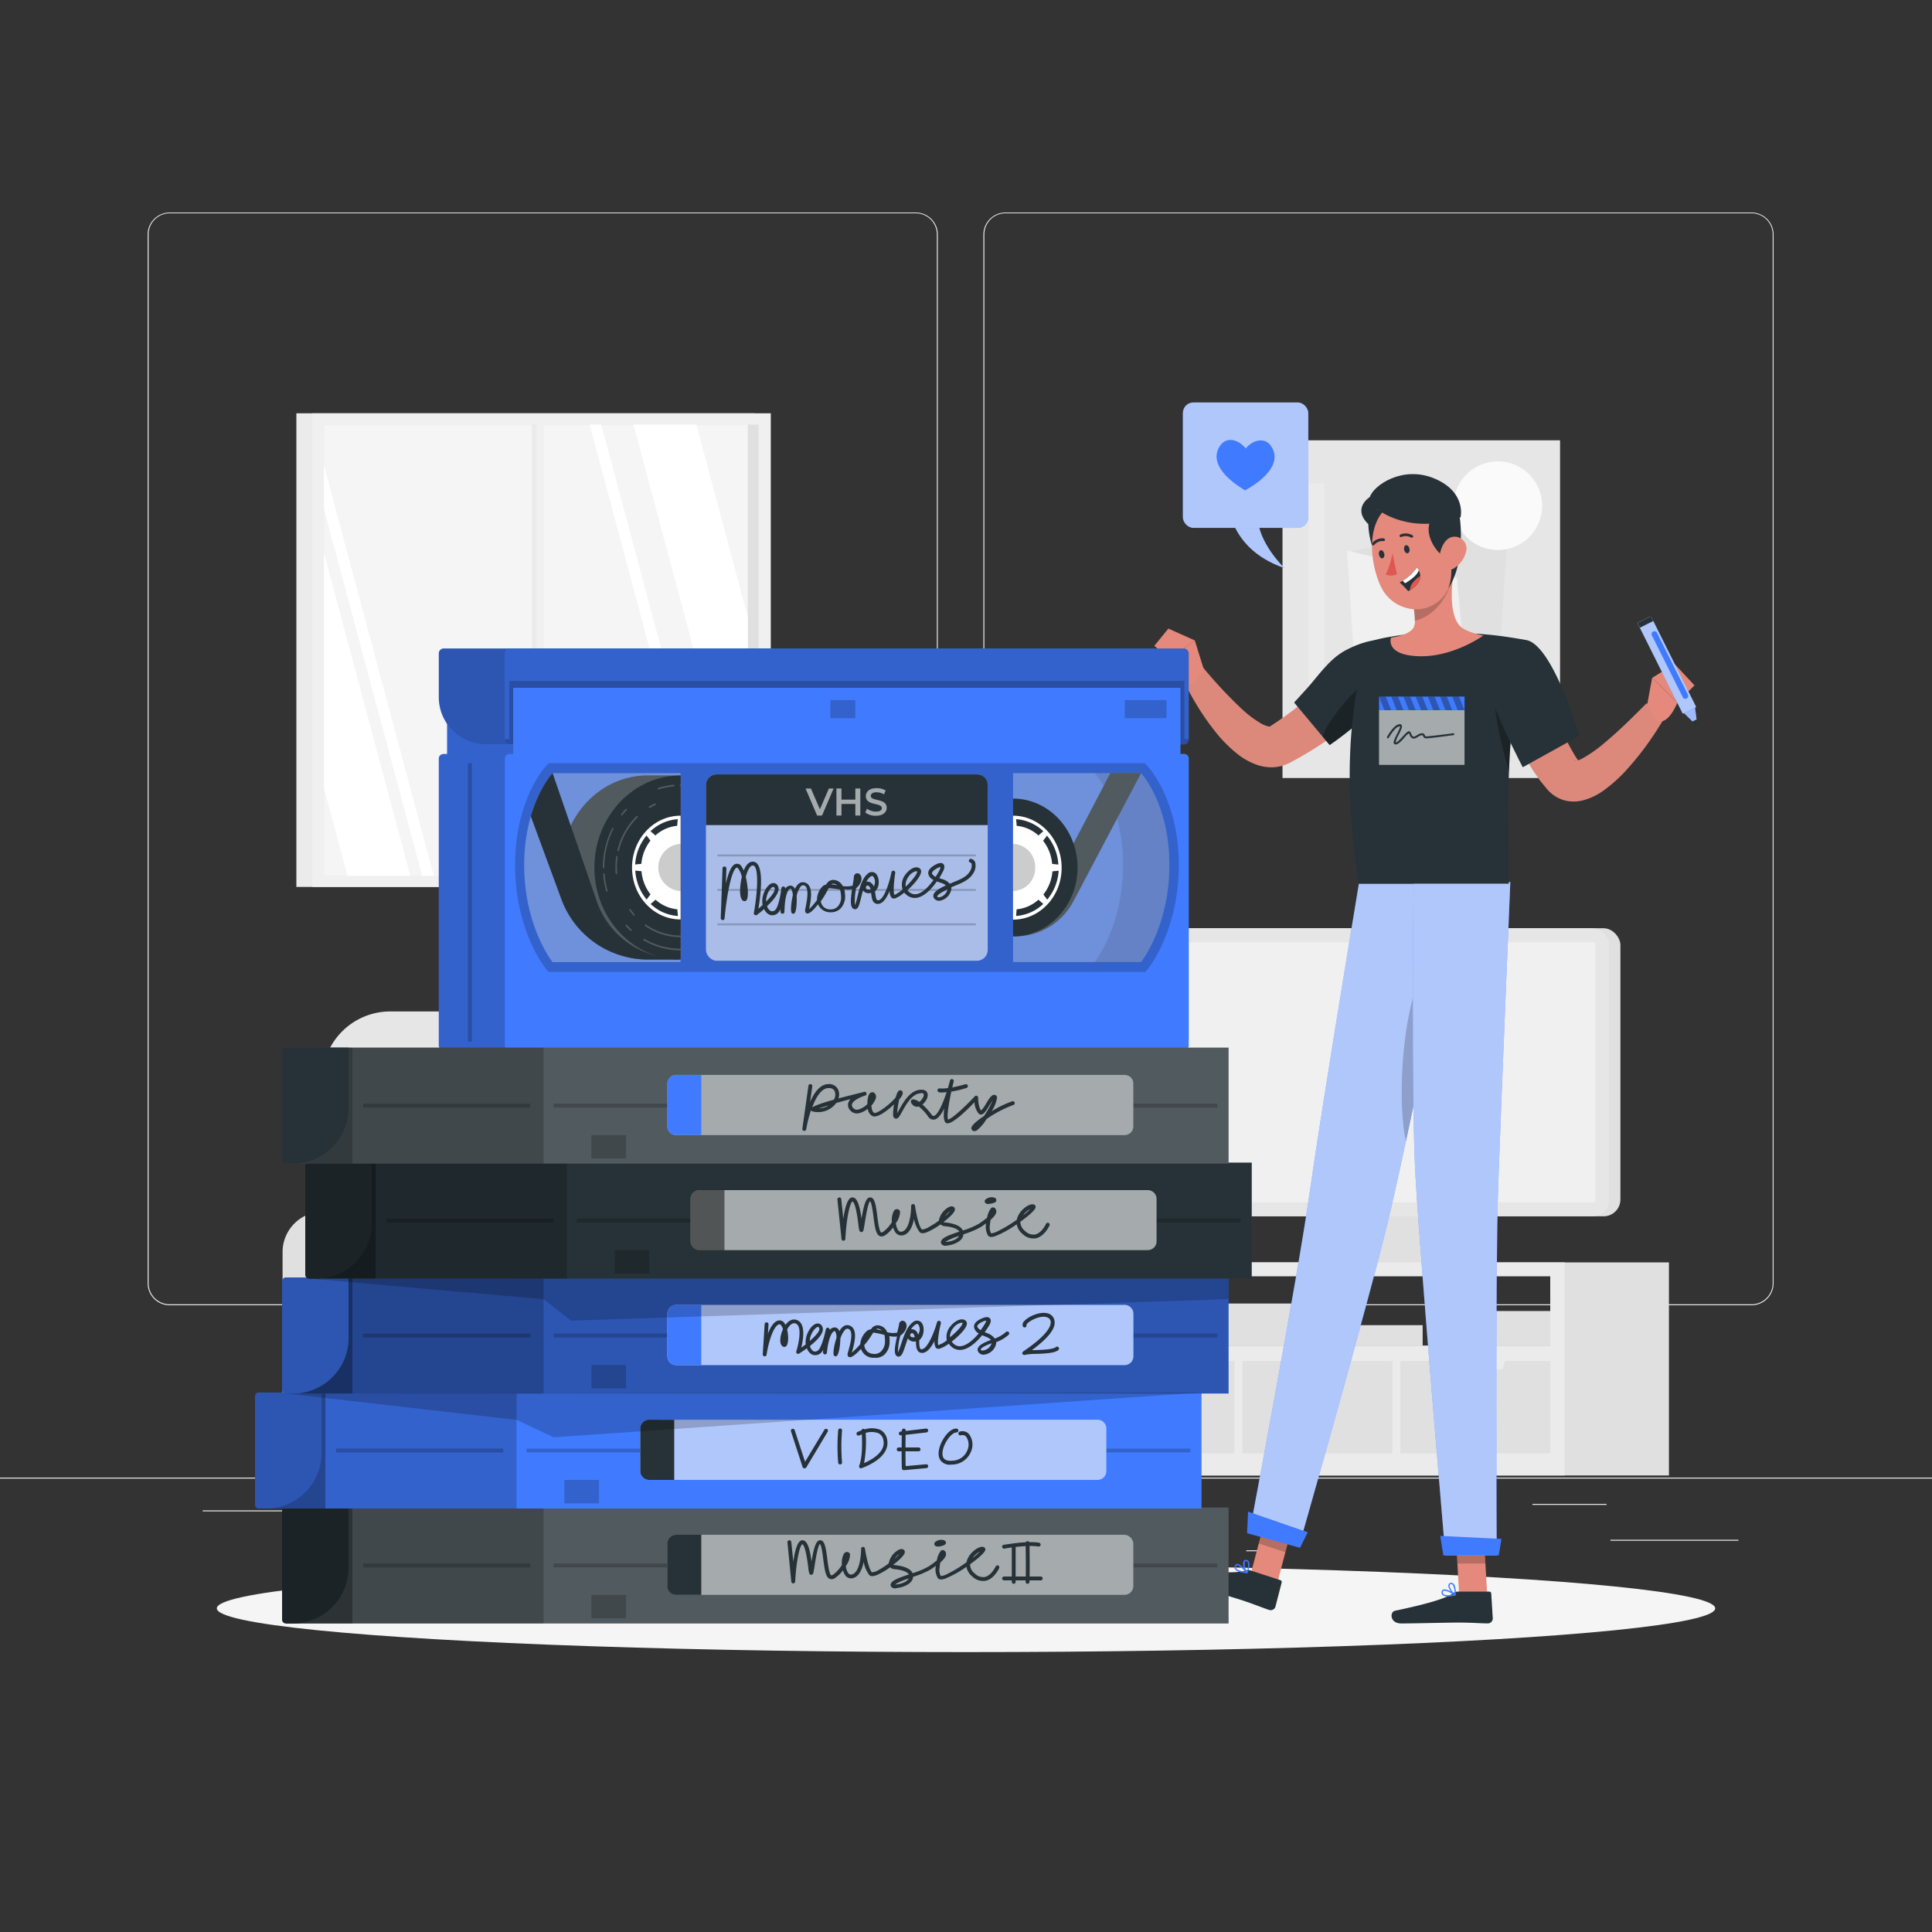 <svg xmlns="http://www.w3.org/2000/svg" viewBox="0 0 500 500"><rect x="0" y="0" width="500" height="500" fill="#333333" stroke="none"/><g id="freepik--background-complete--inject-2"><rect y="382.4" width="500" height="0.25" style="fill:#ebebeb"></rect><rect x="416.78" y="398.49" width="33.12" height="0.25" style="fill:#ebebeb"></rect><rect x="322.53" y="401.21" width="8.69" height="0.25" style="fill:#ebebeb"></rect><rect x="396.59" y="389.21" width="19.19" height="0.25" style="fill:#ebebeb"></rect><rect x="52.46" y="390.89" width="43.19" height="0.25" style="fill:#ebebeb"></rect><rect x="104.56" y="390.89" width="6.33" height="0.25" style="fill:#ebebeb"></rect><rect x="131.47" y="395.11" width="93.68" height="0.25" style="fill:#ebebeb"></rect><path d="M237,337.8H43.91a5.71,5.71,0,0,1-5.7-5.71V60.66A5.71,5.71,0,0,1,43.91,55H237a5.71,5.71,0,0,1,5.71,5.71V332.09A5.71,5.71,0,0,1,237,337.8ZM43.91,55.2a5.46,5.46,0,0,0-5.45,5.46V332.09a5.46,5.46,0,0,0,5.45,5.46H237a5.47,5.47,0,0,0,5.46-5.46V60.66A5.47,5.47,0,0,0,237,55.2Z" style="fill:#ebebeb"></path><path d="M453.31,337.8H260.21a5.72,5.72,0,0,1-5.71-5.71V60.66A5.72,5.72,0,0,1,260.21,55h193.1A5.71,5.71,0,0,1,459,60.66V332.09A5.71,5.71,0,0,1,453.31,337.8ZM260.21,55.2a5.47,5.47,0,0,0-5.46,5.46V332.09a5.47,5.47,0,0,0,5.46,5.46h193.1a5.47,5.47,0,0,0,5.46-5.46V60.66a5.47,5.47,0,0,0-5.46-5.46Z" style="fill:#ebebeb"></path><polygon points="370.93 304.31 370.93 321.82 378.33 327.2 343.8 327.2 354.83 323.11 354.83 305.54 370.93 304.31" style="fill:#e0e0e0"></polygon><path d="M277.79,326.7v55.15H431.92V326.7Zm2.78,3.57H401.21v18H280.57Z" style="fill:#e0e0e0"></path><path d="M277.79,326.7v55.15H404.92V326.7Zm2.78,3.57H401.21v18H280.57Z" style="fill:#ebebeb"></path><rect x="280.57" y="330.28" width="24.87" height="18.02" transform="translate(586 678.57) rotate(180)" style="fill:#e0e0e0"></rect><rect x="370.45" y="339.29" width="30.76" height="9.01" transform="translate(771.66 687.59) rotate(180)" style="fill:#e0e0e0"></rect><rect x="345.02" y="342.95" width="23.16" height="5.35" transform="translate(713.2 691.25) rotate(180)" style="fill:#e0e0e0"></rect><rect x="317.61" y="337.35" width="22.06" height="10.95" transform="translate(657.28 685.65) rotate(180)" style="fill:#e0e0e0"></rect><polygon points="379.35 352.23 380.01 354.38 388.86 354.38 389.52 352.23 401.21 352.23 401.21 376.15 362.41 376.15 362.41 352.23 379.35 352.23" style="fill:#e0e0e0"></polygon><polygon points="333.24 352.23 333.9 354.38 342.75 354.38 343.41 352.23 360.35 352.23 360.35 376.15 321.55 376.15 321.55 352.23 333.24 352.23" style="fill:#e0e0e0"></polygon><polygon points="297.62 352.23 298.28 354.38 307.13 354.38 307.79 352.23 319.48 352.23 319.48 376.15 280.68 376.15 280.68 352.23 297.62 352.23" style="fill:#e0e0e0"></polygon><rect x="295.98" y="240.23" width="123.37" height="74.55" rx="4.35" transform="translate(715.34 555.01) rotate(180)" style="fill:#e0e0e0"></rect><rect x="293.08" y="240.23" width="123.37" height="74.55" rx="4.35" transform="translate(709.54 555.01) rotate(180)" style="fill:#e6e6e6"></rect><rect x="321.12" y="219.44" width="67.3" height="116.12" transform="translate(632.27 -77.26) rotate(90)" style="fill:#f0f0f0"></rect><path d="M190.53,261.76H101A17.6,17.6,0,0,0,83.4,279.35v69.92H208.11V279.35A17.59,17.59,0,0,0,190.53,261.76Z" style="fill:#e6e6e6"></path><path d="M234.58,313.58h-16A10.45,10.45,0,0,0,208.11,324v57.82H245V324A10.45,10.45,0,0,0,234.58,313.58Z" style="fill:#e0e0e0"></path><path d="M234.58,313.58h-.34A10.45,10.45,0,0,0,223.79,324v57.82H245V324A10.45,10.45,0,0,0,234.58,313.58Z" style="fill:#ebebeb"></path><rect x="96.45" y="355.29" width="122.88" height="26.56" style="fill:#e6e6e6"></rect><rect x="90.37" y="331" width="139.75" height="27.87" rx="10.62" style="fill:#f5f5f5"></rect><rect x="90.57" y="331" width="35.95" height="27.87" rx="10.62" style="fill:#e0e0e0;isolation:isolate"></rect><path d="M99.6,313.58h-16A10.45,10.45,0,0,0,73.13,324v57.82h36.92V324A10.45,10.45,0,0,0,99.6,313.58Z" style="fill:#e0e0e0"></path><path d="M99.6,313.58h-.33A10.45,10.45,0,0,0,88.82,324v57.82h21.23V324A10.45,10.45,0,0,0,99.6,313.58Z" style="fill:#f0f0f0"></path><rect x="76.7" y="106.96" width="118.63" height="122.58" style="fill:#ebebeb"></rect><rect x="80.85" y="106.96" width="118.63" height="122.58" style="fill:#f0f0f0"></rect><rect x="83.84" y="109.87" width="112.5" height="116.83" style="fill:#e0e0e0"></rect><rect x="83.84" y="109.87" width="109.69" height="116.83" style="fill:#f5f5f5"></rect><rect x="137.59" y="109.87" width="2.23" height="116.83" style="fill:#ebebeb"></rect><polygon points="152.6 109.87 183.86 226.69 186.86 226.69 155.6 109.87 152.6 109.87" style="fill:#fff"></polygon><rect x="138.86" y="108.07" width="1.91" height="120.87" style="fill:#f0f0f0"></rect><polygon points="163.94 109.87 193.53 220.43 193.53 159.66 180.21 109.87 163.94 109.87" style="fill:#fff"></polygon><polygon points="83.84 120.47 83.84 131.68 109.27 226.69 112.27 226.69 83.84 120.47" style="fill:#fff"></polygon><polygon points="83.84 143.11 83.84 203.88 89.94 226.69 106.2 226.69 83.84 143.11" style="fill:#fff"></polygon><rect x="331.91" y="113.95" width="71.83" height="87.4" style="fill:#e6e6e6"></rect><polygon points="387.3 179.7 349.56 142.6 390.39 135.86 387.3 179.7" style="fill:#e0e0e0"></polygon><polygon points="350.47 170.91 348.6 142.46 377.02 149.44 379.08 171.21 350.47 170.91" style="fill:#f0f0f0"></polygon><circle cx="387.65" cy="130.88" r="11.47" transform="translate(20.99 312.44) rotate(-45)" style="fill:#fafafa"></circle><path d="M354.18,181.05a5.57,5.57,0,1,0-5.57,5.56A5.56,5.56,0,0,0,354.18,181.05Z" style="fill:#e0e0e0"></path><polygon points="349.94 190.83 366 181.05 352.5 169.92 349.94 190.83" style="fill:#f5f5f5"></polygon><rect x="368.91" y="125.07" width="3.16" height="69.79" transform="translate(740.98 319.92) rotate(180)" style="fill:#e0e0e0"></rect><rect x="338.65" y="125.07" width="4.09" height="66.7" transform="translate(681.39 316.84) rotate(180)" style="fill:#ebebeb"></rect><rect x="375.65" y="171.21" width="20.88" height="20.88" transform="translate(772.17 363.29) rotate(180)" style="fill:#ebebeb"></rect></g><g id="freepik--Shadow--inject-2"><ellipse id="freepik--path--inject-2" cx="250" cy="416.24" rx="193.89" ry="11.32" style="fill:#f5f5f5"></ellipse></g><g id="freepik--speech-bubble--inject-2"><path d="M318.63,133.72s1.66,9.14,13.74,13.27c0,0-6.87-6.64-6.87-13.27Z" style="fill:#407BFF"></path><path d="M318.63,133.72s1.66,9.14,13.74,13.27c0,0-6.87-6.64-6.87-13.27Z" style="fill:#fafafa;opacity:0.6"></path><rect x="306.13" y="104.16" width="32.45" height="32.45" rx="2.72" style="fill:#407BFF"></rect><rect x="306.13" y="104.16" width="32.45" height="32.45" rx="2.72" style="fill:#fafafa;opacity:0.6"></rect><path d="M315.66,115.49c1.77-2.77,5-1.64,6.73.56,1.73-2.15,5.05-3.18,6.73-.35,2.84,4.78-3.23,9.06-6.09,10.74l-.81.47-.8-.5C318.61,124.65,312.68,120.18,315.66,115.49Z" style="fill:#407BFF"></path></g><g id="freepik--Character--inject-2"><polygon points="330.59 409.57 323.69 407.33 327.98 391.07 334.87 393.31 330.59 409.57" style="fill:#e4897b"></polygon><path d="M323.59,406.42l7.75,2.51a.52.52,0,0,1,.35.64l-1.61,6.25a1.29,1.29,0,0,1-1.6.84c-2.69-.92-3.92-1.5-7.33-2.61-2.1-.68-11.08-3.35-14-4.29s-1.89-3.78-.58-3.64c5.88.63,13.22,1.24,15.66.34A2.1,2.1,0,0,1,323.59,406.42Z" style="fill:#263238"></path><polygon points="334.88 393.32 327.98 391.08 325.77 399.46 332.67 401.7 334.88 393.32" style="opacity:0.2"></polygon><path d="M351.68,228.69s-9.79,59-12.69,79.61c-3.18,22.54-15.66,88.48-15.66,88.48l12.8,3.53s18.28-63.89,23.46-85.81c5.62-23.78,18-85.81,18-85.81Z" style="fill:#407BFF"></path><path d="M319.58,406a.9.9,0,0,1,.08-.93.64.64,0,0,1,.52-.34c.95,0,2.47,1.91,2.64,2.14a.15.15,0,0,1,0,.18.17.17,0,0,1-.16.09,9.93,9.93,0,0,1-1.92-.35A2,2,0,0,1,319.58,406Zm.62-.93a.3.3,0,0,0-.25.17.6.6,0,0,0-.07.61c.22.42,1.11.76,2.43.91C321.67,406,320.71,405.08,320.2,405.11Z" style="fill:#407BFF"></path><path d="M322.56,407.12c-.55-.63-1.12-2.4-.71-3.1a.63.63,0,0,1,.74-.3.84.84,0,0,1,.61.44c.47.9-.32,2.83-.36,2.91a.16.16,0,0,1-.13.11h-.08Zm0-3.07c-.24-.05-.33.05-.38.13a3.47,3.47,0,0,0,.5,2.48,3.82,3.82,0,0,0,.26-2.34.53.53,0,0,0-.3-.25Z" style="fill:#407BFF"></path><path d="M351.68,228.69s-9.79,59-12.69,79.61c-3.18,22.54-15.66,88.48-15.66,88.48l12.8,3.53s18.28-63.89,23.46-85.81c5.62-23.78,18-85.81,18-85.81Z" style="fill:#fafafa;opacity:0.6"></path><polygon points="336.45 400.57 322.74 396.79 323 391.21 338.44 396.54 336.45 400.57" style="fill:#407BFF"></polygon><path d="M367.4,252.9c-5,12.5-5.57,33.77-3.54,42.48,3.07-14.31,6.59-31.42,9.3-44.73C372.19,247.23,370.44,245.29,367.4,252.9Z" style="opacity:0.2"></path><path d="M359,178.62c-1,1-1.93,1.94-2.93,2.85s-2,1.79-3,2.66c-2,1.74-4.07,3.4-6.22,5s-4.32,3.12-6.6,4.55c-1.13.73-2.3,1.41-3.47,2.09l-1.79,1-.9.48-.33.18-.45.21a9.29,9.29,0,0,1-.92.37,10.3,10.3,0,0,1-3.83.56,11.51,11.51,0,0,1-3.28-.64,17.3,17.3,0,0,1-4.68-2.53,35.16,35.16,0,0,1-6.19-6.19,64.19,64.19,0,0,1-4.63-6.66,68,68,0,0,1-3.76-7.07l5.07-3.06A115.69,115.69,0,0,0,321,183.13a29.19,29.19,0,0,0,5.18,4,6.75,6.75,0,0,0,2.12.87.9.9,0,0,0,.47,0c.06,0,0,0-.08,0s0,0,0,0h0l.08-.06.75-.5c.49-.33,1-.65,1.48-1,1-.7,2-1.37,2.93-2.1,1.94-1.42,3.84-2.93,5.73-4.47s3.74-3.13,5.57-4.75c.92-.8,1.83-1.62,2.73-2.44l2.6-2.42Z" style="fill:#dc897c"></path><path d="M334.92,181.82l9.19,11s.54-.37,1.44-1c.66-.48,1.51-1.12,2.5-1.87,5.58-4.26,14.18-12.4,15.35-17.11,1.73-7-5.33-9.78-15.22-4.51-4.27,2.27-7.33,7-9.88,9.76-.85.91-1.56,1.72-2.12,2.34C335.38,181.27,334.92,181.82,334.92,181.82Z" style="fill:#263238"></path><polygon points="384.88 412.75 377.63 412.75 376.69 395.96 383.94 395.96 384.88 412.75" style="fill:#e4897b"></polygon><path d="M377.25,411.91h8.15a.51.51,0,0,1,.53.49l.4,6.45a1.3,1.3,0,0,1-1.27,1.29c-2.84-.05-4.19-.22-7.77-.22-2.21,0-11.58.23-14.62.23s-3-3-1.67-3.28c5.79-1.22,12.95-2.91,15-4.52A2,2,0,0,1,377.25,411.91Z" style="fill:#263238"></path><polygon points="383.94 395.96 376.69 395.96 377.18 404.62 384.43 404.62 383.94 395.96" style="opacity:0.2"></polygon><path d="M365.84,228.32s-.69,55.41.49,76.17c1.29,22.73,7.74,98,7.74,98h13.28s-.4-73.48.4-96c.87-24.43,3.12-78.23,3.12-78.23Z" style="fill:#407BFF"></path><path d="M373.32,412.79a.92.92,0,0,1-.21-.92.64.64,0,0,1,.39-.48c.89-.35,2.94,1.06,3.17,1.22a.18.18,0,0,1,.07.17.16.16,0,0,1-.13.13,9.1,9.1,0,0,1-1.93.26A2,2,0,0,1,373.32,412.79Zm.3-1.08a.26.26,0,0,0-.18.23.62.62,0,0,0,.12.61c.34.33,1.29.37,2.59.12C375.31,412.13,374.1,411.52,373.62,411.71Z" style="fill:#407BFF"></path><path d="M376.49,412.89c-.72-.43-1.81-1.94-1.64-2.73a.64.64,0,0,1,.61-.51.83.83,0,0,1,.72.23c.73.71.57,2.79.56,2.88a.17.17,0,0,1-.09.14h-.08A.11.11,0,0,1,376.49,412.89Zm-1-2.91c-.24,0-.3.15-.32.25-.11.52.61,1.67,1.24,2.2a3.83,3.83,0,0,0-.47-2.31.52.52,0,0,0-.37-.14Z" style="fill:#407BFF"></path><path d="M365.84,228.32s-.69,55.41.49,76.17c1.29,22.73,7.74,98,7.74,98h13.28s-.4-73.48.4-96c.87-24.43,3.12-78.23,3.12-78.23Z" style="fill:#fafafa;opacity:0.6"></path><polygon points="387.88 402.53 373.53 402.53 372.74 397.49 388.57 398.27 387.88 402.53" style="fill:#407BFF"></polygon><path d="M363.28,173.6c-2.13-2.26-5,1.62-10.82,4.09-2.61,1.1-10,10.54-10.12,13l1.78,2.11S361.68,180.62,363.28,173.6Z" style="opacity:0.3"></path><path d="M311.69,173.7l-2.49-8-6.48,4.75s3.54,7.1,5.94,6.46Z" style="fill:#e4897b"></path><polygon points="302.37 162.68 298.73 167.15 302.72 170.47 309.2 165.73 302.37 162.68" style="fill:#e4897b"></polygon><path d="M351.68,228.69h38.78c.27-3.46-.53-14.73.07-29.08A184.58,184.58,0,0,1,394.38,168c.18-.79.35-1.56.54-2.34,0,0-2-.4-4.78-.81-2.34-.34-5.27-.7-8.15-.83a141.47,141.47,0,0,0-16.48,0c-2.53.23-5,.65-7,1-2.52.51-4,1-4,1S345,187.92,351.68,228.69Z" style="fill:#263238"></path><path d="M390.53,199.62A184.57,184.57,0,0,1,394.38,168c-2.59-.22-7,0-7.75,4.22C385.83,176.7,386.83,187.29,390.53,199.62Z" style="opacity:0.3"></path><path d="M398.36,171.93l.94,3.4c.34,1.17.7,2.34,1.08,3.5.74,2.32,1.56,4.61,2.43,6.86s1.85,4.4,2.89,6.49l.82,1.53.85,1.47c.28.51.6.95.9,1.41l.46.7c.12.18,0,.07,0,.07s-.08-.08-.14-.11a1.85,1.85,0,0,0-.93-.34c-.26,0-.25.08-.07.06a6,6,0,0,0,2.08-.77,35,35,0,0,0,5.54-3.91c3.72-3.09,7.38-6.71,10.9-10.27l4.77,3.51a79.27,79.27,0,0,1-4.36,6.79,75.65,75.65,0,0,1-5.09,6.38,38.81,38.81,0,0,1-6.47,5.92,16.43,16.43,0,0,1-5,2.43,9.88,9.88,0,0,1-3.92.31,8.91,8.91,0,0,1-4.43-1.92,9,9,0,0,1-.84-.78c-.23-.25-.54-.59-.6-.68l-.7-.86c-.45-.58-1-1.16-1.35-1.75l-1.26-1.79-1.13-1.83a63.23,63.23,0,0,1-3.89-7.47,82.33,82.33,0,0,1-3-7.71c-.42-1.3-.83-2.61-1.2-3.93s-.71-2.6-1-4.11Z" style="fill:#dc897c"></path><path d="M385.3,178.85a135.11,135.11,0,0,0,6.29,14.72c.51,1.08,1,2,1.38,2.81.69,1.36,1.12,2.18,1.12,2.18l14.69-8.14-.52-1.65c-.25-.78-.59-1.81-1-3-2.44-7-7.44-19.42-12.34-20.13C387.6,164.58,382.32,170.06,385.3,178.85Z" style="fill:#263238"></path><path d="M426.24,182.63l1.33-7.2,6.54,6.38s-2.33,6.16-5.4,4.7Z" style="fill:#e4897b"></path><polygon points="433.38 171.84 438.53 177.37 434.11 181.81 427.57 175.43 433.38 171.84" style="fill:#e4897b"></polygon><path d="M439,187.45h0a.37.37,0,0,1-.49-.17l-1-2a.36.36,0,0,1,.16-.49h0a.37.37,0,0,1,.49.17l1,2A.36.36,0,0,1,439,187.45Z" style="fill:#263238"></path><polygon points="439.07 186.18 438.01 186.71 435.39 184.15 438.6 182.55 439.07 186.18" style="fill:#407BFF"></polygon><polygon points="439.07 186.18 438.01 186.71 435.39 184.15 438.6 182.55 439.07 186.18" style="fill:#fafafa;opacity:0.5"></polygon><rect x="429.46" y="158.95" width="3.86" height="26.31" rx="0.27" transform="translate(-31.46 210.67) rotate(-26.51)" style="fill:#407BFF"></rect><path d="M427.37,159.72l11.5,23.05a.29.29,0,0,1-.13.37l-3,1.48a.27.27,0,0,1-.36-.13l-11.5-23.05a.28.28,0,0,1,.12-.37l3-1.47A.29.29,0,0,1,427.37,159.72Z" style="fill:#fafafa;opacity:0.6"></path><path d="M436.51,180.77h0a.71.71,0,0,1-1-.32l-8-16a.73.73,0,0,1,.32-1h0a.73.73,0,0,1,1,.32l8,16A.72.72,0,0,1,436.51,180.77Z" style="fill:#407BFF"></path><path d="M427.37,159.72l.49,1-3.45,1.73-.5-1a.28.28,0,0,1,.12-.37l3-1.47A.29.29,0,0,1,427.37,159.72Z" style="fill:#263238"></path><path d="M383.86,164.5s-7.81,5.62-16.68,5.33S360,165,360,165s5-.56,5.92-2.79a4.09,4.09,0,0,0,.27-1.49,34.45,34.45,0,0,0-1.23-8l11.31-5.58v0c0,.72-2,11.32,1.63,14.92C379.38,163.61,383.86,164.5,383.86,164.5Z" style="fill:#e4897b"></path><path d="M376.22,147.13v0c-.16,4.8-3.73,12.11-10.08,13.52a34.45,34.45,0,0,0-1.23-8Z" style="opacity:0.2"></path><path d="M354.2,132.19S353,142.29,358.49,146s4.81-15,4.81-15Z" style="fill:#263238"></path><path d="M374.24,153.41a9.11,9.11,0,0,1-10.34,3.9,10.17,10.17,0,0,1-6-4.52c-.18-.3-.35-.62-.51-.95-2.84-6-4.05-16.75,2.3-21a9.88,9.88,0,0,1,15.35,6.92C376.13,144.91,377.08,149.06,374.24,153.41Z" style="fill:#e4897b"></path><path d="M364.76,142c.15.56-.09,1.1-.47,1.18s-.78-.33-.9-.9.09-1.11.47-1.18S364.63,141.38,364.76,142Z" style="fill:#263238"></path><path d="M358.24,143.31c.16.56-.09,1.1-.46,1.18s-.78-.33-.9-.91.09-1.1.46-1.18S358.13,142.76,358.24,143.31Z" style="fill:#263238"></path><path d="M360.37,143.16a21,21,0,0,1-1.73,5.5,3.43,3.43,0,0,0,2.87-.06Z" style="fill:#de5753"></path><path d="M355.31,141.12a.37.37,0,0,0,.35-.1,2.76,2.76,0,0,1,2.3-1,.35.35,0,1,0,.12-.68h0a3.42,3.42,0,0,0-2.92,1.16.35.35,0,0,0,0,.49h0A.29.29,0,0,0,355.31,141.12Z" style="fill:#263238"></path><path d="M365.5,139.1a.32.32,0,0,0,.18-.1.35.35,0,0,0-.13-.47h0a3.41,3.41,0,0,0-3.15-.18.34.34,0,0,0-.15.46h0a.36.36,0,0,0,.47.15h0a2.77,2.77,0,0,1,2.49.18A.33.33,0,0,0,365.5,139.1Z" style="fill:#263238"></path><path d="M368.07,130l-.41,1.45c2.48.4,2.44,3.21,2.16,4.52-.6,2.81,1.55,6.67,3.84,8,0,0-.12-1.16.89-1s1.68,6.13.25,9.28c0,0,2.44-3,3.07-9.55.57-6,0-10.88-1.55-12.94Z" style="fill:#263238"></path><path d="M379.37,142.92a6.89,6.89,0,0,1-3.15,4.2c-2.08,1.22-3.73-.5-3.67-2.79.08-2,1.23-5.17,3.57-5.42A3.06,3.06,0,0,1,379.37,142.92Z" style="fill:#e4897b"></path><path d="M362.25,150.76a22.79,22.79,0,0,1,2.19,2.24c.16-.09.32-.18.47-.28,2.13-1.3,2.69-2.61,2.66-3.67a3.26,3.26,0,0,0-.43-1.46,3.08,3.08,0,0,0-.51-.71,11.85,11.85,0,0,1-3.66,3.43C362.54,150.6,362.25,150.76,362.25,150.76Z" style="fill:#263238"></path><path d="M363,150.31l.66.64c2-1.23,3.25-2.37,3.51-3.36a3.08,3.08,0,0,0-.51-.71A11.85,11.85,0,0,1,363,150.31Z" style="fill:#fff"></path><path d="M364.91,152.72c2.13-1.3,2.69-2.61,2.66-3.67a8,8,0,0,0-2.08,1.92A3,3,0,0,0,364.91,152.72Z" style="fill:#de5753"></path><path d="M378,133.86s1.57-6.49-6.72-10-15.81,1.77-16.76,4.76c0,0-4.67,2.85-.43,7l2.43-3.77S364.79,138.63,378,133.86Z" style="fill:#263238"></path><rect x="356.89" y="183.8" width="22.13" height="14.15" style="fill:#fafafa;opacity:0.6"></rect><rect x="356.89" y="180.27" width="22.13" height="3.52" style="fill:#407BFF"></rect><polygon points="360.05 183.8 358.3 183.8 356.89 180.28 358.64 180.28 360.05 183.8" style="opacity:0.3"></polygon><polygon points="363.21 183.8 361.46 183.8 360.05 180.28 361.8 180.28 363.21 183.8" style="opacity:0.3"></polygon><polygon points="366.37 183.8 364.62 183.8 363.21 180.28 364.96 180.28 366.37 183.8" style="opacity:0.3"></polygon><polygon points="369.52 183.8 367.78 183.8 366.37 180.28 368.11 180.28 369.52 183.8" style="opacity:0.3"></polygon><polygon points="372.68 183.8 370.94 183.8 369.52 180.28 371.27 180.28 372.68 183.8" style="opacity:0.3"></polygon><polygon points="375.84 183.8 374.09 183.8 372.68 180.28 374.43 180.28 375.84 183.8" style="opacity:0.3"></polygon><polygon points="379 183.8 377.25 183.8 375.84 180.28 377.59 180.28 379 183.8" style="opacity:0.3"></polygon><path d="M361.16,192.66a.46.46,0,0,1-.41-.22c-.24-.39.11-1.12.75-2.39.33-.65.94-1.87.81-2.1-1.07,0-2.45,2.21-2.9,3a.25.25,0,1,1-.44-.24c.18-.33,1.79-3.24,3.27-3.29a.52.52,0,0,1,.49.22c.28.43-.12,1.27-.78,2.59a6,6,0,0,0-.77,1.92c.48,0,1.33-1,1.95-1.66.75-.83,1.18-1.26,1.54-1.23a.42.42,0,0,1,.33.2,4.66,4.66,0,0,1,.32.64.79.79,0,0,0,.43.52c.19.11.58-.12.95-.34a2.64,2.64,0,0,1,1.25-.51.74.74,0,0,1,.82.55c.07.18.09.25.32.26.63,0,5.26-.57,7-.81a.25.25,0,0,1,.28.21.24.24,0,0,1-.22.28c-.25,0-6.28.87-7.09.82a.78.78,0,0,1-.76-.58c-.07-.19-.1-.24-.33-.23a2.35,2.35,0,0,0-1,.43c-.5.3-1,.61-1.47.35a1.26,1.26,0,0,1-.64-.76,3.34,3.34,0,0,0-.25-.52,5.63,5.63,0,0,0-1.09,1.05C362.71,191.74,361.89,192.66,361.16,192.66Z" style="fill:#263238"></path></g><g id="freepik--Videotapes--inject-2"><rect x="74.06" y="390.14" width="243.89" height="30.01" style="fill:#263238"></rect><rect x="74.06" y="390.14" width="243.89" height="30.01" style="fill:#fafafa;opacity:0.2"></rect><rect x="74.06" y="390.14" width="66.61" height="30.01" style="opacity:0.2"></rect><rect x="74.06" y="390.14" width="17.14" height="30.01" style="opacity:0.3"></rect><path d="M74,390.14H90.2a0,0,0,0,1,0,0v15.61a14.4,14.4,0,0,1-14.4,14.4H74a1,1,0,0,1-1-1V391.11A1,1,0,0,1,74,390.14Z" style="fill:#263238"></path><g style="opacity:0.2"><rect x="93.98" y="404.64" width="43.25" height="1"></rect></g><g style="opacity:0.2"><rect x="143.27" y="404.64" width="171.78" height="1"></rect></g><rect x="172.74" y="397.2" width="120.58" height="15.56" rx="2.29" style="fill:#263238"></rect><rect x="172.74" y="397.2" width="120.58" height="15.56" rx="2.29" style="fill:#fafafa;opacity:0.6"></rect><path d="M181.49,397.2v15.56H175a2.29,2.29,0,0,1-2.29-2.29v-11A2.3,2.3,0,0,1,175,397.2Z" style="fill:#263238"></path><path d="M74,390.14H90.2a0,0,0,0,1,0,0v15.61a14.4,14.4,0,0,1-14.4,14.4H74a1,1,0,0,1-1-1V391.11A1,1,0,0,1,74,390.14Z" style="opacity:0.3"></path><rect x="153.06" y="412.76" width="8.97" height="6.06" style="opacity:0.2"></rect><rect x="67.06" y="360.39" width="243.89" height="30.01" style="fill:#407BFF"></rect><rect x="67.06" y="360.39" width="66.61" height="30.01" style="opacity:0.2"></rect><rect x="67.06" y="360.39" width="17.14" height="30.01" style="opacity:0.3"></rect><path d="M67,360.39H83.2a0,0,0,0,1,0,0V376a14.4,14.4,0,0,1-14.4,14.4H67a1,1,0,0,1-1-1V361.35A1,1,0,0,1,67,360.39Z" style="fill:#407BFF"></path><g style="opacity:0.2"><rect x="86.98" y="374.89" width="43.25" height="1"></rect></g><g style="opacity:0.2"><rect x="136.27" y="374.89" width="171.78" height="1"></rect></g><rect x="165.74" y="367.45" width="120.58" height="15.56" rx="2.29" style="fill:#407BFF"></rect><path d="M286.32,369.74v11A2.28,2.28,0,0,1,284,383H168a2.29,2.29,0,0,1-2.29-2.29v-11a2.3,2.3,0,0,1,2.29-2.29H284A2.29,2.29,0,0,1,286.32,369.74Z" style="fill:#fafafa;opacity:0.6"></path><path d="M174.49,367.45V383H168a2.29,2.29,0,0,1-2.29-2.29v-11a2.3,2.3,0,0,1,2.29-2.29Z" style="fill:#263238"></path><path d="M67,360.39H83.2a0,0,0,0,1,0,0V376a14.4,14.4,0,0,1-14.4,14.4H67a1,1,0,0,1-1-1V361.35A1,1,0,0,1,67,360.39Z" style="opacity:0.3"></path><rect x="146.06" y="383.01" width="8.97" height="6.06" style="opacity:0.2"></rect><rect x="74.06" y="330.63" width="243.89" height="30.01" style="fill:#407BFF"></rect><rect x="74.06" y="330.63" width="243.89" height="30.01" style="opacity:0.3"></rect><rect x="74.06" y="330.63" width="66.61" height="30.01" style="opacity:0.2"></rect><rect x="74.06" y="330.63" width="17.14" height="30.01" style="opacity:0.3"></rect><path d="M74,330.63H90.2a0,0,0,0,1,0,0v15.61a14.4,14.4,0,0,1-14.4,14.4H74a1,1,0,0,1-1-1V331.6a1,1,0,0,1,1-1Z" style="fill:#407BFF"></path><g style="opacity:0.2"><rect x="93.98" y="345.14" width="43.25" height="1"></rect></g><g style="opacity:0.2"><rect x="143.27" y="345.14" width="171.78" height="1"></rect></g><rect x="172.74" y="337.7" width="120.58" height="15.56" rx="2.29" style="fill:#407BFF"></rect><path d="M293.32,340v11a2.28,2.28,0,0,1-2.29,2.29H175a2.29,2.29,0,0,1-2.29-2.29V340A2.3,2.3,0,0,1,175,337.7H291A2.29,2.29,0,0,1,293.32,340Z" style="fill:#fafafa;opacity:0.6"></path><path d="M181.49,337.7v15.56H175a2.29,2.29,0,0,1-2.29-2.29V340A2.3,2.3,0,0,1,175,337.7Z" style="fill:#407BFF"></path><path d="M74,330.63H90.2a0,0,0,0,1,0,0v15.61a14.4,14.4,0,0,1-14.4,14.4H74a1,1,0,0,1-1-1V331.6a1,1,0,0,1,1-1Z" style="opacity:0.3"></path><rect x="153.06" y="353.26" width="8.97" height="6.06" style="opacity:0.2"></rect><polygon points="80.02 330.89 140.67 336.21 147.77 341.78 317.95 336.21 317.95 330.63 80.02 330.89" style="opacity:0.2"></polygon><rect x="80.06" y="300.88" width="243.89" height="30.01" style="fill:#263238"></rect><rect x="80.06" y="300.88" width="66.61" height="30.01" style="opacity:0.2"></rect><rect x="80.06" y="300.88" width="17.14" height="30.01" style="opacity:0.3"></rect><path d="M80,300.88H96.2a0,0,0,0,1,0,0V316.5a14.4,14.4,0,0,1-14.4,14.4H80a1,1,0,0,1-1-1V301.85A1,1,0,0,1,80,300.88Z" style="fill:#263238"></path><g style="opacity:0.2"><rect x="99.98" y="315.39" width="43.25" height="1"></rect></g><g style="opacity:0.2"><rect x="149.27" y="315.39" width="171.78" height="1"></rect></g><rect x="178.75" y="307.95" width="120.58" height="15.56" rx="2.29" style="fill:#263238"></rect><path d="M299.32,310.24v11a2.28,2.28,0,0,1-2.29,2.29H181a2.29,2.29,0,0,1-2.29-2.29v-11A2.3,2.3,0,0,1,181,308H297A2.29,2.29,0,0,1,299.32,310.24Z" style="fill:#fafafa;opacity:0.6"></path><path d="M187.49,308v15.56H181a2.29,2.29,0,0,1-2.29-2.29v-11A2.3,2.3,0,0,1,181,308Z" style="opacity:0.5"></path><path d="M80,300.88H96.2a0,0,0,0,1,0,0V316.5a14.4,14.4,0,0,1-14.4,14.4H80a1,1,0,0,1-1-1V301.85A1,1,0,0,1,80,300.88Z" style="opacity:0.3"></path><rect x="159.06" y="323.51" width="8.97" height="6.06" style="opacity:0.2"></rect><path d="M288.39,195.11V178H115.71v17.14h-1a1.19,1.19,0,0,0-1.15,1.23v74.13a1.3,1.3,0,0,0,1.25,1.34H289.28a1.3,1.3,0,0,0,1.26-1.34V196.34a1.19,1.19,0,0,0-1.15-1.23Z" style="fill:#407BFF"></path><path d="M288.39,195.11V178H115.71v17.14h-1a1.19,1.19,0,0,0-1.15,1.23v74.13a1.3,1.3,0,0,0,1.25,1.34H289.28a1.3,1.3,0,0,0,1.26-1.34V196.34a1.19,1.19,0,0,0-1.15-1.23Z" style="opacity:0.2"></path><path d="M289.24,167.82H114.86a1.3,1.3,0,0,0-1.3,1.3v11.29a12.22,12.22,0,0,0,12.22,12.22H289.35a1.18,1.18,0,0,0,1.19-1.18V169.12A1.3,1.3,0,0,0,289.24,167.82Z" style="fill:#407BFF"></path><path d="M289.24,167.82H114.86a1.3,1.3,0,0,0-1.3,1.3v11.29a12.22,12.22,0,0,0,12.22,12.22H289.35a1.18,1.18,0,0,0,1.19-1.18V169.12A1.3,1.3,0,0,0,289.24,167.82Z" style="opacity:0.3"></path><path d="M132,167.82H306.35a1.3,1.3,0,0,1,1.3,1.3v22.33a1.19,1.19,0,0,1-1.19,1.19H131.85a1.19,1.19,0,0,1-1.19-1.19V169.12A1.3,1.3,0,0,1,132,167.82Z" style="fill:#407BFF"></path><path d="M307.64,169.16v22.25a1.18,1.18,0,0,1-1.14,1.22H131.82a1.19,1.19,0,0,1-1.15-1.22V169.16a1.3,1.3,0,0,1,1.25-1.34H306.39A1.3,1.3,0,0,1,307.64,169.16Z" style="opacity:0.2"></path><path d="M307.64,191.28v.13a1.18,1.18,0,0,1-1.14,1.22H131.82a1.19,1.19,0,0,1-1.15-1.22v-.13h1.15V176.23H306.51v15.05Z" style="opacity:0.2"></path><path d="M305.5,195.11V178H132.82v17.14h-1a1.19,1.19,0,0,0-1.15,1.23v74.13a1.3,1.3,0,0,0,1.25,1.34H306.39a1.31,1.31,0,0,0,1.26-1.34V196.34a1.19,1.19,0,0,0-1.15-1.23Z" style="fill:#407BFF"></path><path d="M297,198.26l-.7-.75H142l-.7.75c-.33.34-8,8.71-8,25.59s7.59,26.39,7.92,26.8l.72.89h154.5l.72-.89c.32-.41,7.92-10.05,7.92-26.8S297.32,198.6,297,198.26Z" style="opacity:0.2"></path><path d="M176.14,200.08V249H143s-7.34-9.14-7.34-25.13a45.49,45.49,0,0,1,1.7-12.61c2.17-7.49,5.64-11.16,5.64-11.16Z" style="fill:#fafafa;opacity:0.3"></path><path d="M167.59,200.69h8.55v47.63h-8.55c-12.33,0-22.31-10.67-22.31-23.81S155.26,200.69,167.59,200.69Z" style="fill:#263238"></path><g style="opacity:0.2"><path d="M167.59,200.69h8.55v47.63h-8.55c-12.33,0-22.31-10.67-22.31-23.81S155.26,200.69,167.59,200.69Z" style="fill:#fafafa"></path></g><path d="M176.14,200.69v47.63c-12.32,0-22.31-10.67-22.31-23.81S163.82,200.69,176.14,200.69Z" style="fill:#263238"></path><path d="M163.57,224.53c0,7.41,5.63,13.42,12.57,13.42V211.1C169.2,211.1,163.57,217.12,163.57,224.53ZM175.41,212c-.06.57-.11,1.15-.16,1.72a9.77,9.77,0,0,0-5.64,2.5l-1.25-1.1A11.42,11.42,0,0,1,175.41,212Zm-8.08,4.23c.33.45.68.89,1,1.33a11.12,11.12,0,0,0-2.34,6l-1.61.17A12.83,12.83,0,0,1,167.33,216.23Zm-2.92,9.08,1.61.16a11.12,11.12,0,0,0,2.34,6c-.35.44-.7.88-1,1.34A12.91,12.91,0,0,1,164.41,225.31Zm4,8.62c.42-.35.84-.73,1.25-1.09a9.76,9.76,0,0,0,5.65,2.49c0,.58.09,1.15.15,1.72A11.25,11.25,0,0,1,168.36,233.93Z" style="fill:#fff"></path><path d="M176.14,218.39v12.22a6.12,6.12,0,0,1,0-12.22Z" style="opacity:0.2"></path><g style="opacity:0.2"><path d="M166.77,243a.19.19,0,0,0-.27.08.21.21,0,0,0,.08.29,19.14,19.14,0,0,0,9.56,2.59v-.43A18.79,18.79,0,0,1,166.77,243Zm-3.36-2.46c-.4-.37-.8-.77-1.19-1.17a.18.18,0,0,0-.28,0,.22.22,0,0,0,0,.3c.38.42.8.82,1.22,1.2a.24.24,0,0,0,.13.05.21.21,0,0,0,.15-.08A.22.22,0,0,0,163.41,240.55Zm-6.91-14.29a.21.21,0,0,0-.22-.2.2.2,0,0,0-.17.23,21.89,21.89,0,0,0,.76,4.35.21.21,0,0,0,.19.15h.06a.21.21,0,0,0,.13-.26A22.62,22.62,0,0,1,156.5,226.26Zm2.22-12a.19.19,0,0,0-.27.09A22.55,22.55,0,0,0,156,224.51h0a.2.2,0,0,0,.2.21.21.21,0,0,0,.2-.22,22.16,22.16,0,0,1,2.37-10A.23.23,0,0,0,158.72,214.23Zm3.47-4.87a.18.18,0,0,0-.28,0c-.39.42-.77.85-1.12,1.3a.22.22,0,0,0,0,.31.19.19,0,0,0,.13.05.21.21,0,0,0,.15-.08c.35-.44.71-.87,1.1-1.28A.22.22,0,0,0,162.19,209.36ZM176.1,203a.19.19,0,0,0-.18.21.23.23,0,0,0,.22.22V203Zm-1.66.08a18.84,18.84,0,0,0-4.07.82.23.23,0,0,0-.14.27.21.21,0,0,0,.2.15h0a18.84,18.84,0,0,1,4-.81.21.21,0,0,0,.19-.23A.2.2,0,0,0,174.44,203.12Z" style="fill:#fafafa"></path></g><g style="opacity:0.2"><path d="M167.17,239.28a.19.19,0,0,0-.29.06.23.23,0,0,0,.06.3,16.08,16.08,0,0,0,9.2,2.9v-.42A15.68,15.68,0,0,1,167.17,239.28Zm-3-2.71a14.31,14.31,0,0,1-1-1.29.19.19,0,0,0-.28,0,.22.22,0,0,0,0,.3c.33.45.68.9,1.05,1.32a.22.22,0,0,0,.14.06.18.18,0,0,0,.14-.06A.22.22,0,0,0,164.14,236.57Zm-4.3-14.81a.21.21,0,0,0-.17-.24.21.21,0,0,0-.23.18,18.78,18.78,0,0,0-.2,2.81c0,.49,0,1,.06,1.5a.2.2,0,0,0,.2.2h0a.24.24,0,0,0,.19-.23c0-.49-.06-1-.06-1.47A17.9,17.9,0,0,1,159.84,221.76ZM165,211.23a.19.19,0,0,0-.28,0,18.3,18.3,0,0,0-4.94,8.78.21.21,0,0,0,.14.26H160a.2.2,0,0,0,.19-.16,17.76,17.76,0,0,1,4.83-8.57A.23.23,0,0,0,165,211.23Zm4.46-3.29c-.5.23-1,.49-1.46.76a.21.21,0,0,0-.07.29.18.18,0,0,0,.17.11l.1,0a12.83,12.83,0,0,1,1.42-.75.22.22,0,0,0,.1-.28A.19.19,0,0,0,169.45,207.94Z" style="fill:#fafafa"></path></g><path d="M176.14,248.32h-8.49a23.83,23.83,0,0,1-22.37-15.61l-7.91-21.47c2.17-7.49,5.64-11.16,5.64-11.16l11.45,33.21a21.76,21.76,0,0,0,17.65,14.48Z" style="fill:#263238"></path><path d="M302.64,223.85c0,16-7.34,25.13-7.34,25.13H262.17v-48.9H295.3S302.64,207.85,302.64,223.85Z" style="fill:#fafafa;opacity:0.3"></path><path d="M302.65,223.85c0,16-7.35,25.13-7.35,25.13h-12s7.35-9.14,7.35-25.13-7.35-23.77-7.35-23.77h12S302.65,207.85,302.65,223.85Z" style="opacity:0.1"></path><path d="M262.17,242.33h.55a17,17,0,0,0,15.07-9.09l17.51-33.16h-7.92l-20.95,40Z" style="fill:#263238"></path><path d="M262.17,242.33h.55a17,17,0,0,0,15.07-9.09l17.51-33.16h-7.92l-20.95,40Z" style="fill:#fafafa;opacity:0.2"></path><path d="M278.87,224.51c0,9.82-7.49,17.82-16.7,17.82V206.67C271.38,206.67,278.87,214.67,278.87,224.51Z" style="fill:#263238"></path><path d="M262.17,211.1V238c6.94,0,12.58-6,12.58-13.42S269.11,211.1,262.17,211.1Zm11.73,12.65-1.61-.17a11.12,11.12,0,0,0-2.34-6c.35-.44.7-.88,1-1.33A12.83,12.83,0,0,1,273.9,223.75ZM270,215.12l-1.25,1.1a9.77,9.77,0,0,0-5.65-2.5c0-.57-.08-1.15-.15-1.72A11.39,11.39,0,0,1,270,215.12Zm-7.05,21.93c.06-.57.11-1.14.15-1.72a9.76,9.76,0,0,0,5.65-2.49c.41.36.83.74,1.25,1.09A11.23,11.23,0,0,1,262.9,237.05Zm8.08-4.21c-.33-.46-.68-.9-1-1.34a11.12,11.12,0,0,0,2.34-6l1.61-.16A12.91,12.91,0,0,1,271,232.84Z" style="fill:#fff"></path><path d="M267.9,224.51a5.92,5.92,0,0,1-5.73,6.1V218.39A5.93,5.93,0,0,1,267.9,224.51Z" style="opacity:0.2"></path><rect x="291.08" y="181.18" width="10.82" height="4.68" style="opacity:0.2"></rect><rect x="214.91" y="181.18" width="6.45" height="4.68" transform="translate(436.26 367.05) rotate(180)" style="opacity:0.2"></rect><rect x="182.7" y="200.41" width="72.92" height="48.23" rx="2.79" style="fill:#fafafa;opacity:0.6"></rect><path d="M255.62,213.53V203.2a2.79,2.79,0,0,0-2.79-2.79H185.49a2.79,2.79,0,0,0-2.79,2.79v10.33Z" style="fill:#263238"></path><g style="opacity:0.2"><path d="M252.36,221.64H185.87a.25.25,0,0,1,0-.5h66.49a.25.25,0,0,1,0,.5Z"></path><path d="M252.36,230.56H185.87a.25.25,0,0,1,0-.5h66.49a.25.25,0,0,1,0,.5Z"></path><path d="M252.36,239.48H185.87a.25.25,0,0,1,0-.5h66.49a.25.25,0,0,1,0,.5Z"></path></g><g style="opacity:0.6"><path d="M215.74,204.06l-3,7h-1.27l-3-7h1.4l2.32,5.37,2.33-5.37Z" style="fill:#fafafa"></path><path d="M222.65,204.06v7h-1.29v-3h-3.59v3h-1.3v-7h1.3v2.88h3.59v-2.88Z" style="fill:#fafafa"></path><path d="M223.93,210.28l.45-1a3.81,3.81,0,0,0,2.29.76c1.08,0,1.54-.38,1.54-.9,0-1.5-4.13-.52-4.13-3.1,0-1.12.89-2.07,2.8-2.07a4.35,4.35,0,0,1,2.31.61l-.4,1a3.94,3.94,0,0,0-1.92-.54c-1.07,0-1.51.42-1.51.94,0,1.48,4.12.52,4.12,3.07,0,1.11-.9,2.07-2.81,2.07A4.45,4.45,0,0,1,223.93,210.28Z" style="fill:#fafafa"></path></g><path d="M187,238.13h0a.51.51,0,0,1-.47-.52l.46-12.88a.48.48,0,0,1,.52-.48.5.5,0,0,1,.48.51l-.14,3.92c.56-2.43,1.32-4.52,2.3-5a1.32,1.32,0,0,1,1.77.58,4.43,4.43,0,0,1,.55,1.05c.08-.2.16-.39.24-.55.91-1.87,2-1.86,2.56-1.69,2.56.77,1.6,8.62,1,12.1.37-.31.75-.63,1.11-1-.5-2.21.89-5,2.31-5.55a1.29,1.29,0,0,1,1.66.76c.68,1.37-1.09,3.48-2.83,5.12a2,2,0,0,0,1,1.29,1.13,1.13,0,0,0,1.09-.27c.72-.57,1.38-3.64,1.61-5.63a.5.5,0,0,1,1,.08v0a1.82,1.82,0,0,1,1.11-.75,1.26,1.26,0,0,1,1.4.86,3.94,3.94,0,0,1,.23-.46c.7-1.23,1.52-1.38,2.09-1.28a1.89,1.89,0,0,1,1.3.82c.91,1.32.52,3.78.08,6a.43.43,0,0,1,0,.11,19.68,19.68,0,0,0,2-2.32,5,5,0,0,1,1.4-3.51,1.76,1.76,0,0,1,1-.52,2,2,0,0,1,2.11-1.18,2.75,2.75,0,0,1,2.14,1.56,5.88,5.88,0,0,0,2.58-.1l.06-.37c.13-.81.25-1.5.26-1.8a1,1,0,0,1,.64-1,1,1,0,0,1,1.1.49c.18.28.67,1.3-.61,2.84a2.45,2.45,0,0,1-.54.48,16.48,16.48,0,0,0-.31,4.44,14.17,14.17,0,0,0,.64-2.19c.51-2.07,1.13-4.64,2.54-5.85a1.59,1.59,0,0,1,1.93-.38c.9.52,1.16,2,1,3.1a2.94,2.94,0,0,1-.92,1.73c0,.17.05.35.08.52.09.69.2,1.55.5,1.75a.64.64,0,0,0,.44,0c1.4-.41,2.73-4.64,3.24-7.22a.5.5,0,0,1,.57-.4.51.51,0,0,1,.41.58c-.42,2.55-.51,5.1-.23,5.69a7.8,7.8,0,0,0,2.12-1.43,4.2,4.2,0,0,1,.68-3.76c1-1.39,2.58-2.42,3.66-1.75a1,1,0,0,1,.46,1c-.12,1.15-1.81,3.16-3.53,4.72a3.32,3.32,0,0,0,.53.53,2.3,2.3,0,0,0,2,.44c1.47-.34,3-1.95,4.22-3.63a2.28,2.28,0,0,1-1.37-1.64c-.08-.81.52-1.58,1.79-2.27.37-.2,1.49-.81,2.1-.22s.06,1.69-.11,2-.56,1.06-.93,1.66l.71.24a3.86,3.86,0,0,1,2,1.21c.38-.17.77-.33,1.17-.49,1.65-.67,3.21-1.3,4.08-2.76a2.73,2.73,0,0,0,.41-1.92.49.49,0,0,0-.34-.3.5.5,0,0,1-.35-.61.51.51,0,0,1,.62-.35,1.47,1.47,0,0,1,1,.89,3.63,3.63,0,0,1-.48,2.8c-1.05,1.75-2.84,2.48-4.57,3.18l-1.12.47a3.44,3.44,0,0,1,0,.42,3.64,3.64,0,0,1-2.69,3,1.56,1.56,0,0,1-1.85-.68,1.06,1.06,0,0,1-.07-.87c.3-.87,1.71-1.67,3.2-2.35a3.68,3.68,0,0,0-1.35-.69c-.36-.11-.68-.22-1-.34-1.28,1.85-3.05,3.74-4.91,4.18a3.25,3.25,0,0,1-2.84-.63,4,4,0,0,1-.69-.66,8.79,8.79,0,0,1-2.23,1.45,1,1,0,0,1-1.05-.12,2.85,2.85,0,0,1-.5-1.77c-.64,1.57-1.5,3-2.57,3.29a1.46,1.46,0,0,1-1.26-.13c-.68-.44-.81-1.42-.94-2.45l0-.18-.13,0a1.87,1.87,0,0,1-2-.64c-.17.62-.32,1.23-.46,1.79-.44,1.83-.68,2.73-1.25,3a.8.8,0,0,1-.66,0c-.91-.37-.92-2-.46-5.11a7,7,0,0,1-2,0,8.63,8.63,0,0,1,.2,1.46,4.52,4.52,0,0,1-1.15,3.51,3.56,3.56,0,0,1-2.69,1,3.41,3.41,0,0,1-3.15-2.07h0c-1,1.3-2.25,2.61-2.93,2.34-.19-.07-.5-.29-.4-.92,0-.18.08-.42.13-.72.27-1.34.83-4.13.07-5.22a.93.93,0,0,0-.63-.4.78.78,0,0,0-.72.31,6,6,0,0,0-1.06,2.47c.11,1.85-.1,4.22-.62,4.52a.55.55,0,0,1-.66-.12c-.32-.39-.18-2.59.29-4.55a3.3,3.3,0,0,0-.41-1.64c-.09-.12-.15-.11-.2-.1-.84.15-1.32,2.31-1.48,4.28L203,236a.47.47,0,0,1-.51.47.49.49,0,0,1-.49-.5c0-.15,0-.38,0-.68a2.92,2.92,0,0,1-.75,1.06,2.08,2.08,0,0,1-2,.43,2.72,2.72,0,0,1-1.48-1.52c-.82.71-1.54,1.27-1.88,1.52a.5.5,0,0,1-.56,0,.52.52,0,0,1-.23-.51c1-5.57,1.29-11.83-.11-12.26-.41-.11-.81.17-1.21.86a8.51,8.51,0,0,0-.77,2.09c.59,2.41.78,5.41.15,6.05a.67.67,0,0,1-.9.07c-1-.67-.85-3.7-.27-6.13a5.46,5.46,0,0,0-1-2.25c-.22-.23-.32-.18-.39-.14-1.4.72-2.64,8.11-3.08,13.13A.5.5,0,0,1,187,238.13Zm25.42-4.88a2.71,2.71,0,0,0,.18.65,2.39,2.39,0,0,0,2.27,1.45,2.5,2.5,0,0,0,1.93-.73,3.54,3.54,0,0,0,.86-2.75,7,7,0,0,0-.27-1.65l-.7-.11a14.78,14.78,0,0,0-2.24-.24c-.08.14-.16.3-.25.47a22,22,0,0,1-1.3,2.23C212.77,232.76,212.61,233,212.42,233.25Zm-12.27-3.71a.5.5,0,0,0-.13,0c-.72.26-1.82,2.05-1.74,3.77,1.43-1.42,2.5-2.84,2.17-3.5C200.34,229.6,200.24,229.54,200.15,229.54Zm45.09.62c-2.11,1-2.58,1.51-2.66,1.76s.18.38.73.25A2.73,2.73,0,0,0,245.24,230.16Zm-20.72-1a.32.32,0,0,0-.24.1.62.62,0,0,0-.14.68c.13.25.51.34,1.05.26l.12,0a1.41,1.41,0,0,0-.51-.93A.6.6,0,0,0,224.52,229.19Zm0-1a1.48,1.48,0,0,1,.77.22,2,2,0,0,1,.86,1.08,2.76,2.76,0,0,0,.21-.67,2.15,2.15,0,0,0-.47-2.05c-.23-.13-.55.07-.78.27a3.84,3.84,0,0,0-.88,1.19A1.45,1.45,0,0,1,224.51,228.18Zm12.61-2.7a3.23,3.23,0,0,0-2.07,1.53,3.56,3.56,0,0,0-.67,2.47,18.18,18.18,0,0,0,2.31-2.56c.75-1,.66-1.39.66-1.39A.52.52,0,0,0,237.12,225.48Zm-22,3.42c.48,0,1,.11,1.53.2a1.73,1.73,0,0,0-.86-.36A.73.73,0,0,0,215.13,228.9Zm6.84-1.56q0,.19-.06.45A1.2,1.2,0,0,0,222,227.34Zm21.41-2.94a2.48,2.48,0,0,0-.9.35c-.83.45-1.31.94-1.27,1.29,0,.13.13.48.92.91a18.32,18.32,0,0,0,1-1.69A2.18,2.18,0,0,0,243.38,224.4Z" style="fill:#263238"></path><g style="opacity:0.2"><rect x="121.11" y="197.51" width="1" height="72.07"></rect></g><rect x="74.06" y="271.13" width="243.89" height="30.01" style="fill:#263238"></rect><rect x="74.06" y="271.13" width="243.89" height="30.01" style="fill:#fafafa;opacity:0.2"></rect><rect x="74.06" y="271.13" width="66.61" height="30.01" style="opacity:0.2"></rect><rect x="74.06" y="271.13" width="17.14" height="30.01" style="opacity:0.2"></rect><path d="M74,271.13H90.2a0,0,0,0,1,0,0v15.61a14.4,14.4,0,0,1-14.4,14.4H74a1,1,0,0,1-1-1V272.1A1,1,0,0,1,74,271.13Z" style="fill:#263238"></path><g style="opacity:0.2"><rect x="93.98" y="285.64" width="43.25" height="1"></rect></g><g style="opacity:0.2"><rect x="143.27" y="285.64" width="171.78" height="1"></rect></g><rect x="172.74" y="278.2" width="120.58" height="15.56" rx="2.29" style="fill:#263238"></rect><path d="M293.32,280.48v11a2.28,2.28,0,0,1-2.29,2.29H175a2.29,2.29,0,0,1-2.29-2.29v-11a2.3,2.3,0,0,1,2.29-2.29H291A2.29,2.29,0,0,1,293.32,280.48Z" style="fill:#fafafa;opacity:0.6"></path><path d="M181.49,278.19v15.56H175a2.29,2.29,0,0,1-2.29-2.29v-11a2.3,2.3,0,0,1,2.29-2.29Z" style="fill:#407BFF"></path><rect x="153.06" y="293.76" width="8.97" height="6.06" style="opacity:0.2"></rect><polygon points="74.02 360.64 133.67 367.45 143.27 371.98 310.94 360.39 74.02 360.64" style="opacity:0.2"></polygon><path d="M252.17,292.73a.71.71,0,0,1-.45-.14.72.72,0,0,1-.31-.76c.13-.69,1.5-1.84,3.24-3a23.05,23.05,0,0,0,2.22-4c-.28.38-.61.92-.85,1.31-.81,1.34-1.35,2.17-2,2.29a.87.87,0,0,1-.69-.18,4.85,4.85,0,0,1-1.13-3c-2.16,2.25-5.86,5.84-7.2,5.44-.69-.2-.91-1.48-.63-3.83-.75,1.52-1.62,2.71-2.54,2.88a1.61,1.61,0,0,1-1.65-.82,13.15,13.15,0,0,0-2.42-2.58,1.44,1.44,0,0,1-1.47-.32c-.33-.32-.65-.7-.53-1.1a.6.6,0,0,1,.48-.41,2.78,2.78,0,0,1,1.65.67c.76-.52,1.31-1.55,1.16-2s-.77-.24-1-.22c-2.08.24-3.57,2.92-4.56,4.69-.71,1.28-1.1,2-1.75,1.83s-.6-.89-.61-1.17a15.26,15.26,0,0,1,.25-2.52c-1.73,1.65-4.23,3.54-5.53,3.08a2.4,2.4,0,0,1-1.27-1.95,5.35,5.35,0,0,1-2.29,1.18,2.28,2.28,0,0,1-2.28-.76,2,2,0,0,1-.48-1.89,2.42,2.42,0,0,1,.58-1c-1.29.34-2.55.67-3.7,1l-.09.13a5.8,5.8,0,0,1-5.9,2.09.73.73,0,0,1-.54-.32,31.87,31.87,0,0,0-1.23,4.9.5.5,0,0,1-1-.15L209.22,281a.5.5,0,0,1,1,.14l-.57,4.06c1.05-2.41,2.55-4.53,4.6-4.63a2.6,2.6,0,0,1,2.59,1.28,3.13,3.13,0,0,1,.16,2.42c1.76-.48,3.94-1,6.65-1.7a.49.49,0,0,1,.6.35.5.5,0,0,1-.34.61c-1.17.35-3.12,1.25-3.41,2.2a1,1,0,0,0,.29,1,1.27,1.27,0,0,0,1.32.42,5.1,5.1,0,0,0,2.37-1.43c0-.53,0-2.67,1-3a.83.83,0,0,1,.94.27,1.37,1.37,0,0,1,.17,1.44,5.28,5.28,0,0,1-1.08,1.7,6,6,0,0,0,.1.74c.12.62.35,1,.6,1.13s.79-.06,1.75-.66a18.65,18.65,0,0,0,3.84-3.31c.25-.94.58-1.7,1-1.83a.61.61,0,0,1,.7.24c.35.5-.07,1.18-.48,1.72l-.29.36a20.34,20.34,0,0,0-.54,3.59c.16-.26.34-.59.5-.88,1.08-1.95,2.72-4.9,5.32-5.19,1.44-.15,1.89.48,2,.88.33.92-.38,2.19-1.29,2.93a15.2,15.2,0,0,1,2.3,2.53c.34.48.57.43.65.42,1.35-.25,3.25-5.46,4.18-9.11v-.05a.51.51,0,0,1,.61-.36.5.5,0,0,1,.36.61v0c-1.06,4.17-1.9,9-1.47,9.84.86-.07,4.22-3.1,6.92-6a.51.51,0,0,1,.55-.13.51.51,0,0,1,.32.46c0,1.1.26,2.81.78,3.33a8.5,8.5,0,0,0,1.29-1.8c.86-1.41,1.53-2.54,2.4-2.18a.71.71,0,0,1,.43.65,9.08,9.08,0,0,1-1.42,3.55A27.54,27.54,0,0,1,262,285a.52.52,0,0,1,.61.38.51.51,0,0,1-.38.6,30.33,30.33,0,0,0-6.92,3.63,10.83,10.83,0,0,1-2.59,3A1.22,1.22,0,0,1,252.17,292.73Zm-37.71-6.66c-1,.29-1.81.55-2.45.77A4.7,4.7,0,0,0,214.46,286.07Zm0-4.47h-.14c-1.78.08-3.17,2.42-4.13,5,.57-.37,2-1,5.61-2a2.49,2.49,0,0,0,.18-2.29A1.6,1.6,0,0,0,214.43,281.6ZM236.7,285Z" style="fill:#263238"></path><path d="M243.82,282.74a4.29,4.29,0,0,1-.8-.06.5.5,0,0,1,.23-1s1.69.32,6.6-1.08a.51.51,0,0,1,.62.35.5.5,0,0,1-.35.61A24.07,24.07,0,0,1,243.82,282.74Z" style="fill:#263238"></path><path d="M244.83,322.4a1.28,1.28,0,0,1-1.2-.49.83.83,0,0,1,.1-1c.54-.77,2.07-1.34,4.53-2.16l0-.05c-.44-.68-1.8-1.18-3.74-1.36a1.72,1.72,0,0,1-1.11-.48,18.43,18.43,0,0,1-3.43,2c-.59.24-1.43.5-1.94.05a8.09,8.09,0,0,1-1.49-3.45c-.37,1.85-1.16,3.83-2.81,4.22a1.87,1.87,0,0,1-2.05-.82,3.8,3.8,0,0,1-.55-1.22,8.5,8.5,0,0,1-2,2c-.82.52-1.36.36-1.66.14-.83-.6-1.1-2.29-1.44-5-.18-1.37-.47-3.66-.88-3.88-.53.34-1.14,4.25-1.38,5.72-.31,1.95-.34,2.16-.78,2.23a.57.57,0,0,1-.56-.3,7.72,7.72,0,0,1-.29-1.66c-.2-1.6-.68-5.35-1.48-5.94-.78.18-1.63,4.71-1.89,9.65a.5.5,0,0,1-1,0l-1.06-10.15a.52.52,0,0,1,.45-.55.5.5,0,0,1,.55.45l.53,5.1c.39-2.75,1.06-5.37,2.19-5.55a1.11,1.11,0,0,1,.83.23c.89.67,1.34,2.78,1.69,5.26.44-2.64.91-4.76,1.71-5.33a.91.91,0,0,1,.69-.16c1,.19,1.3,1.84,1.67,4.74.21,1.66.5,3.93,1,4.32.06.05.27,0,.59-.21a8.82,8.82,0,0,0,2.2-2.47,5.09,5.09,0,0,1,.49-2.84.94.94,0,0,1,1-.5.8.8,0,0,1,.63.66,5.24,5.24,0,0,1-1.1,2.95,4.82,4.82,0,0,0,.36,1.39c.44,1,1,.86,1.22.81,2-.47,2.38-4.95,2.38-6.64a.51.51,0,0,1,.47-.5.52.52,0,0,1,.53.43c.29,2,1,5.48,1.81,6.16h.05a4.28,4.28,0,0,0,1.8-.68,22.65,22.65,0,0,0,2.51-1.61,5,5,0,0,1,2-3.14c.91-.71,1.49-.62,1.82-.43a.7.7,0,0,1,.34.69c0,.71-1.37,2-2.95,3.24a1.18,1.18,0,0,0,.38.09c1.61.16,3.7.6,4.48,1.83a1.3,1.3,0,0,1,.14.26,20,20,0,0,0,4.15-1.74,24.38,24.38,0,0,0,2.13-1.57,5.69,5.69,0,0,1,1-2.44.73.73,0,0,1,1.06,0,1.12,1.12,0,0,1,.32.9c0,.25-.09.86-1.47,2.09a9.51,9.51,0,0,0-.17,1.24,3.5,3.5,0,0,0,.28,2.25,4.25,4.25,0,0,0,1.76-.56,35.06,35.06,0,0,0,4.91-2.95,4.61,4.61,0,0,1,.85-1.87c1-1.39,2.83-2.52,3.72-2a.66.66,0,0,1,.3.65c-.09.7-1.84,2.22-3.95,3.73a3,3,0,0,0,1.2,2.39,3,3,0,0,0,2.63.91c1.72-.38,2.78-2.69,2.79-2.71a.5.5,0,1,1,.91.41c-.05.11-1.28,2.79-3.49,3.28a4,4,0,0,1-3.49-1.13,4.24,4.24,0,0,1-1.5-2.49,26.39,26.39,0,0,1-5.64,3.11c-.54.17-1.31.34-1.74-.14a4.54,4.54,0,0,1-.53-3.22c-.38.28-.82.59-1.33.93a21.51,21.51,0,0,1-4.54,1.91,2.82,2.82,0,0,1-.14.61c-.49,1.37-2.64,2.16-4,2.29Zm-.15-1a5.06,5.06,0,0,0,1.88-.35,3.06,3.06,0,0,0,1.68-1.18A13.75,13.75,0,0,0,244.68,321.39Zm1.25-8a4.37,4.37,0,0,0-1,.91c-.13.16-.25.31-.35.46A11.28,11.28,0,0,0,245.93,313.37Zm20.78-.54a5.14,5.14,0,0,0-1.95,1.68A19.34,19.34,0,0,0,266.71,312.83Z" style="fill:#263238"></path><path d="M255.88,311.59c-.22,0-.8,0-1-.46a.65.65,0,0,1,.23-.75,2.44,2.44,0,0,1,2.3-.41.68.68,0,0,1,.44.73c0,.22-.12.66-1.93.88Z" style="fill:#263238"></path><path d="M231.79,411.06a1.27,1.27,0,0,1-1.2-.49.84.84,0,0,1,.11-.95c.53-.77,2.07-1.33,4.52-2.16l0,0c-.43-.69-1.79-1.19-3.73-1.37a1.68,1.68,0,0,1-1.12-.48,17.81,17.81,0,0,1-3.43,2c-.58.24-1.43.5-1.94.05a8,8,0,0,1-1.48-3.45c-.38,1.85-1.16,3.83-2.82,4.22a1.86,1.86,0,0,1-2-.82,4.07,4.07,0,0,1-.54-1.21,8.64,8.64,0,0,1-2,1.94,1.41,1.41,0,0,1-1.67.14c-.82-.6-1.09-2.29-1.44-5-.17-1.37-.46-3.66-.87-3.88-.53.34-1.15,4.25-1.38,5.72-.31,2-.34,2.16-.79,2.23a.56.56,0,0,1-.55-.29,7.36,7.36,0,0,1-.29-1.67c-.21-1.6-.69-5.35-1.48-5.94-.78.18-1.64,4.71-1.9,9.65a.49.49,0,0,1-.49.47.47.47,0,0,1-.51-.45l-1-10.15a.5.5,0,0,1,.44-.55.49.49,0,0,1,.55.45l.53,5.1c.39-2.75,1.06-5.37,2.2-5.54a1.06,1.06,0,0,1,.83.22c.89.67,1.34,2.78,1.69,5.26.44-2.64.91-4.76,1.71-5.33a.88.88,0,0,1,.68-.16c1,.2,1.31,1.84,1.67,4.74.21,1.66.5,3.93,1,4.32.07.05.28,0,.59-.21a9,9,0,0,0,2.21-2.47,5.1,5.1,0,0,1,.48-2.84,1,1,0,0,1,1-.5.81.81,0,0,1,.63.66,5.32,5.32,0,0,1-1.1,2.95,4.52,4.52,0,0,0,.36,1.39c.44,1,1,.86,1.21.81,2-.47,2.39-4.95,2.39-6.64a.5.5,0,0,1,.46-.5.52.52,0,0,1,.53.43c.3,2,1.05,5.48,1.82,6.16h.05a4.26,4.26,0,0,0,1.79-.68A20.6,20.6,0,0,0,230,404.6a5,5,0,0,1,2-3.14c.92-.71,1.5-.62,1.83-.43a.74.74,0,0,1,.34.69c-.06.71-1.38,2-3,3.24a1.24,1.24,0,0,0,.38.09c1.62.16,3.7.6,4.49,1.83a2.15,2.15,0,0,1,.14.26,20.47,20.47,0,0,0,4.15-1.74,24,24,0,0,0,2.12-1.57,5.68,5.68,0,0,1,1-2.44.73.73,0,0,1,1.06,0,1.08,1.08,0,0,1,.31.9c0,.25-.08.86-1.47,2.09-.07.39-.13.81-.17,1.25a3.43,3.43,0,0,0,.29,2.24,4.24,4.24,0,0,0,1.75-.56,34.12,34.12,0,0,0,4.91-3,4.69,4.69,0,0,1,.86-1.87c1-1.38,2.82-2.51,3.71-2a.63.63,0,0,1,.3.65c-.09.7-1.83,2.23-3.94,3.73a2.91,2.91,0,0,0,1.2,2.39,3,3,0,0,0,2.62.91c1.72-.38,2.78-2.69,2.8-2.71a.49.49,0,0,1,.66-.25.5.5,0,0,1,.25.66c-.05.11-1.28,2.79-3.49,3.28a4,4,0,0,1-3.49-1.13,4.15,4.15,0,0,1-1.5-2.48,27.35,27.35,0,0,1-5.64,3.11c-.54.16-1.31.33-1.74-.15a4.49,4.49,0,0,1-.53-3.22c-.38.28-.82.59-1.33.93a21.61,21.61,0,0,1-4.55,1.91,2.33,2.33,0,0,1-.14.61c-.48,1.37-2.64,2.16-4,2.29Zm-.15-1a5.4,5.4,0,0,0,1.89-.36,3.1,3.1,0,0,0,1.68-1.18A13.31,13.31,0,0,0,231.64,410.06Zm1.26-8a4.07,4.07,0,0,0-1.05.92,4.43,4.43,0,0,0-.34.45A12,12,0,0,0,232.9,402Zm20.77-.54a5.22,5.22,0,0,0-1.95,1.68A18.27,18.27,0,0,0,253.67,401.49Z" style="fill:#263238"></path><path d="M242.84,400.25c-.22,0-.8,0-1-.46a.65.65,0,0,1,.23-.75,2.42,2.42,0,0,1,2.29-.41c.47.25.47.59.44.73s-.12.66-1.92.89Z" style="fill:#263238"></path><path d="M262.35,409.88a.5.5,0,0,1-.5-.5v-9.09a.5.5,0,0,1,1,0v9.09A.5.5,0,0,1,262.35,409.88Z" style="fill:#263238"></path><path d="M265.91,409.88h0a.5.5,0,0,1-.48-.52c.13-2.95,0-9.91,0-10a.5.5,0,0,1,.49-.51.51.51,0,0,1,.51.49c0,.07.13,7.06,0,10.05A.5.5,0,0,1,265.91,409.88Z" style="fill:#263238"></path><path d="M259.84,400.79a.51.51,0,0,1-.49-.41.5.5,0,0,1,.4-.59c.24,0,5.93-1.08,9.15-.53a.5.5,0,0,1,.41.57.51.51,0,0,1-.58.41c-3-.51-8.74.53-8.79.54Z" style="fill:#263238"></path><path d="M269.34,409h-9.49a.5.5,0,0,1,0-1h9.49a.5.5,0,0,1,0,1Z" style="fill:#263238"></path><path d="M208.19,380h-.06a.51.51,0,0,1-.42-.34l-3-9.23a.5.5,0,0,1,.95-.32l2.69,8.2,5-8.3a.5.5,0,0,1,.68-.17.49.49,0,0,1,.17.69l-5.53,9.23A.52.52,0,0,1,208.19,380Z" style="fill:#263238"></path><path d="M217.42,379a.5.5,0,0,1-.5-.46,50.75,50.75,0,0,1,0-8.4.52.52,0,0,1,.55-.45.51.51,0,0,1,.45.55,48.47,48.47,0,0,0,0,8.21.51.51,0,0,1-.46.55Z" style="fill:#263238"></path><path d="M222.82,380a.5.5,0,0,1-.36-.16.51.51,0,0,1-.1-.53c.87-2.12.77-6.26.68-8.09a5.05,5.05,0,0,0-.66.27.5.5,0,1,1-.43-.91c.05,0,.45-.21,1-.41a.52.52,0,0,1,.45-.4.51.51,0,0,1,.4.15,6,6,0,0,1,4,.11,3.43,3.43,0,0,1,1.78,2.51c1,4.87-6.35,7.33-6.66,7.44Zm1.21-9.1a30,30,0,0,1-.41,7.75c1.84-.79,5.66-2.84,5-5.91a2.39,2.39,0,0,0-1.25-1.81A5.09,5.09,0,0,0,224,370.85Z" style="fill:#263238"></path><path d="M233.9,380.48a.55.55,0,0,1-.33-.12.53.53,0,0,1-.17-.36c-.13-2.62,0-9.5,0-9.79a.51.51,0,0,1,.5-.49h0a.49.49,0,0,1,.49.51c0,.07-.11,6.3,0,9.2l5.28-.48a.5.5,0,0,1,.09,1l-5.8.53Z" style="fill:#263238"></path><path d="M233.16,371.48a.5.5,0,0,1-.06-1l6.55-.77a.5.5,0,0,1,.11,1l-6.54.76Z" style="fill:#263238"></path><path d="M237.73,375.6h-5.15a.5.5,0,0,1,0-1h5.15a.5.5,0,1,1,0,1Z" style="fill:#263238"></path><path d="M246,379.05a2.89,2.89,0,0,1-2.66-1.21c-.91-1.44-.23-3.68.7-5.29.83-1.41,2.16-2.91,3.51-2.83a.49.49,0,0,1,.47.52.48.48,0,0,1-.52.48c-.72,0-1.78.95-2.59,2.34-1,1.68-1.27,3.38-.73,4.25.37.57,1.13.82,2.27.72a4.28,4.28,0,0,0,3.9-2.69,3.59,3.59,0,0,0-.31-3.52,1.28,1.28,0,0,0-1.37-.36.49.49,0,0,1-.62-.34.5.5,0,0,1,.34-.62,2.25,2.25,0,0,1,2.39.65,4.53,4.53,0,0,1,.5,4.55,5.34,5.34,0,0,1-4.75,3.33Z" style="fill:#263238"></path><path d="M226.3,351.39l-.48,0a3.38,3.38,0,0,1-3-2.3v0c-1.12,1.22-2.45,2.43-3.12,2.1-.18-.09-.46-.33-.32-.95l.19-.7c.38-1.32,1.15-4.05.49-5.2a.92.92,0,0,0-.6-.45.75.75,0,0,0-.74.25,5.84,5.84,0,0,0-1.25,2.37c0,1.86-.44,4.2-1,4.46a.56.56,0,0,1-.65-.17c-.29-.41,0-2.6.65-4.51a3.24,3.24,0,0,0-.28-1.67c-.08-.13-.14-.13-.19-.12-.84.09-1.5,2.2-1.82,4.15l-.18,1.43a.49.49,0,0,1-.54.43.49.49,0,0,1-.45-.53c0-.15,0-.39.07-.68a2.85,2.85,0,0,1-.83,1,2.13,2.13,0,0,1-2.07.26,2.71,2.71,0,0,1-1.35-1.64c-.88.65-1.64,1.15-2,1.37a.51.51,0,0,1-.58,0,.52.52,0,0,1-.17-.55c.53-1.64,1.65-6.5-.13-7.2-.95-.37-1.72.63-2.09,1.26l-.15.28c.4,1.67.36,3.77-.24,4.3a.72.72,0,0,1-1,0c-.9-.74-.54-2.84.16-4.39a3.06,3.06,0,0,0-.48-1c-.27-.34-.47-.29-.64-.22-1.52.64-2.72,5.14-3.12,7.83a.5.5,0,0,1-.54.42.49.49,0,0,1-.45-.52l.49-7.81a.5.5,0,0,1,.53-.47.51.51,0,0,1,.47.53l-.15,2.4c.58-1.52,1.36-2.87,2.38-3.3a1.53,1.53,0,0,1,2,.76,2.54,2.54,0,0,1,.16.28c.86-1.22,1.94-1.67,3-1.25,2.28.9,1.63,5,1.09,7.12.39-.26.77-.55,1.16-.84-.33-2.24,1.29-5,2.73-5.35a1.29,1.29,0,0,1,1.6.89c.57,1.42-1.36,3.39-3.23,4.88a2,2,0,0,0,.92,1.37,1.15,1.15,0,0,0,1.11-.19c.77-.5,1.66-3.51,2.06-5.48a.5.5,0,0,1,1,.16v0a1.78,1.78,0,0,1,1.16-.66,1.24,1.24,0,0,1,1.33,1c.09-.16.17-.3.26-.44.81-1.17,1.64-1.25,2.19-1.11a1.89,1.89,0,0,1,1.23.92c.8,1.4.22,3.82-.39,6l0,.11a20.37,20.37,0,0,0,2.14-2.15,5,5,0,0,1,1.68-3.39,1.84,1.84,0,0,1,1.08-.44,2,2,0,0,1,2.2-1,2.77,2.77,0,0,1,2,1.73,5.8,5.8,0,0,0,2.59.11l.09-.37c.19-.79.36-1.47.39-1.77a1,1,0,0,1,.73-.92,1,1,0,0,1,1.05.57c.15.29.56,1.35-.84,2.78a2.18,2.18,0,0,1-.57.44,16,16,0,0,0-.66,4.41,16.09,16.09,0,0,0,.81-2.14c.67-2,1.5-4.54,3-5.63a1.6,1.6,0,0,1,2-.22c.86.59,1,2.07.71,3.17a3,3,0,0,1-1,1.64l0,.53c0,.7.08,1.56.36,1.78a.54.54,0,0,0,.44,0c1.43-.29,3.09-4.41,3.8-6.94a.5.5,0,0,1,1,.26c-.62,2.51-.92,5-.69,5.65a7.19,7.19,0,0,0,2.23-1.25,4.2,4.2,0,0,1,1-3.7c1.06-1.3,2.76-2.2,3.79-1.45a1,1,0,0,1,.37,1.06c-.21,1.13-2.06,3-3.89,4.42a2.77,2.77,0,0,0,.49.56,2.26,2.26,0,0,0,2,.61c1.5-.23,3.17-1.7,4.5-3.28a2.27,2.27,0,0,1-1.23-1.74c0-.82.64-1.54,2-2.12.38-.17,1.54-.69,2.11-.05s-.08,1.68-.28,2-.64,1-1.06,1.58l.69.29a4,4,0,0,1,1.92,1.37,9,9,0,0,0,2.88-1.69.5.5,0,0,1,.71,0,.49.49,0,0,1,0,.7,9.74,9.74,0,0,1-3.24,1.92,1.9,1.9,0,0,1,0,.42,3.63,3.63,0,0,1-2.92,2.78,1.55,1.55,0,0,1-1.78-.83,1,1,0,0,1,0-.86c.36-.86,1.84-1.53,3.38-2.1a3.62,3.62,0,0,0-1.29-.79q-.53-.21-1-.42c-1.42,1.74-3.33,3.48-5.23,3.77a3.26,3.26,0,0,1-2.78-.85,4.17,4.17,0,0,1-.63-.72,8.8,8.8,0,0,1-2.34,1.27,1,1,0,0,1-1-.2,2.91,2.91,0,0,1-.35-1.8c-.77,1.5-1.74,2.85-2.83,3.07a1.5,1.5,0,0,1-1.25-.23c-.63-.5-.69-1.48-.74-2.52,0-.06,0-.12,0-.18h-.13a1.86,1.86,0,0,1-1.95-.8c-.23.6-.42,1.2-.6,1.74-.59,1.8-.91,2.67-1.5,2.92a.77.77,0,0,1-.66,0c-.87-.44-.76-2-.05-5.13a6.8,6.8,0,0,1-2-.11,8.37,8.37,0,0,1,.08,1.47,4.48,4.48,0,0,1-1.42,3.4A3.44,3.44,0,0,1,226.3,351.39Zm-2.62-3.3a2.37,2.37,0,0,0,2.27,2.28,2.47,2.47,0,0,0,2-.57,3.53,3.53,0,0,0,1.08-2.67,6.66,6.66,0,0,0-.14-1.67l-.69-.16a14.87,14.87,0,0,0-2.21-.42c-.09.14-.18.29-.29.45a21.53,21.53,0,0,1-1.47,2.12Zm32.95-.46c-2.18.8-2.68,1.3-2.79,1.54s.16.4.72.31A2.7,2.7,0,0,0,256.63,347.63Zm-44.91-4.22-.1,0c-.75.2-2,1.89-2.05,3.61,1.54-1.3,2.73-2.63,2.45-3.31C211.92,343.47,211.81,343.41,211.72,343.41ZM236,345a.32.32,0,0,0-.22.09.62.62,0,0,0-.19.66c.11.26.48.39,1,.34h.12a1.42,1.42,0,0,0-.43-1A.61.61,0,0,0,236,345Zm12.83-2.69a3.35,3.35,0,0,0-2.12,1.37,3.52,3.52,0,0,0-.87,2.4,17.7,17.7,0,0,0,2.5-2.36c.84-1,.78-1.33.77-1.33A.47.47,0,0,0,248.86,342.31ZM236,344a1.54,1.54,0,0,1,.86.28,1.94,1.94,0,0,1,.76,1.15,2.31,2.31,0,0,0,.27-.65,2.19,2.19,0,0,0-.3-2.08c-.23-.16-.56,0-.81.2a4.12,4.12,0,0,0-1,1.11Zm-9.3,0c.47.08,1,.2,1.51.33a1.83,1.83,0,0,0-.83-.43A.74.74,0,0,0,226.73,344Zm28.52-2.21a2.38,2.38,0,0,0-.93.27c-.86.39-1.38.83-1.37,1.19,0,.12.09.48.85,1a16.34,16.34,0,0,0,1.09-1.6A2.79,2.79,0,0,0,255.25,341.75ZM233.66,343c0,.13,0,.28-.09.44A.94.94,0,0,0,233.66,343Z" style="fill:#263238"></path><path d="M265.09,350.66a.5.5,0,0,1-.44-.21c-.25-.41.1-.66.41-.87,6.78-4.61,7-6.9,6.84-7.68s-1-1.25-2.31-1.1c-2,.26-3.95,1.65-3.95,2.08a.5.5,0,0,1-.31.63.51.51,0,0,1-.64-.31,1.3,1.3,0,0,1,.42-1.33c1-1.13,3.9-2.49,5.94-2a2.35,2.35,0,0,1,1.82,1.78c.51,2-1.45,4.56-5.82,7.76l.92,0c1.82-.07,4.56-.17,5.28-.78a.49.49,0,0,1,.7.05.51.51,0,0,1-.05.71c-.91.77-3.11.91-5.89,1a14.13,14.13,0,0,0-2.63.22A.59.59,0,0,1,265.09,350.66Z" style="fill:#263238"></path></g></svg>